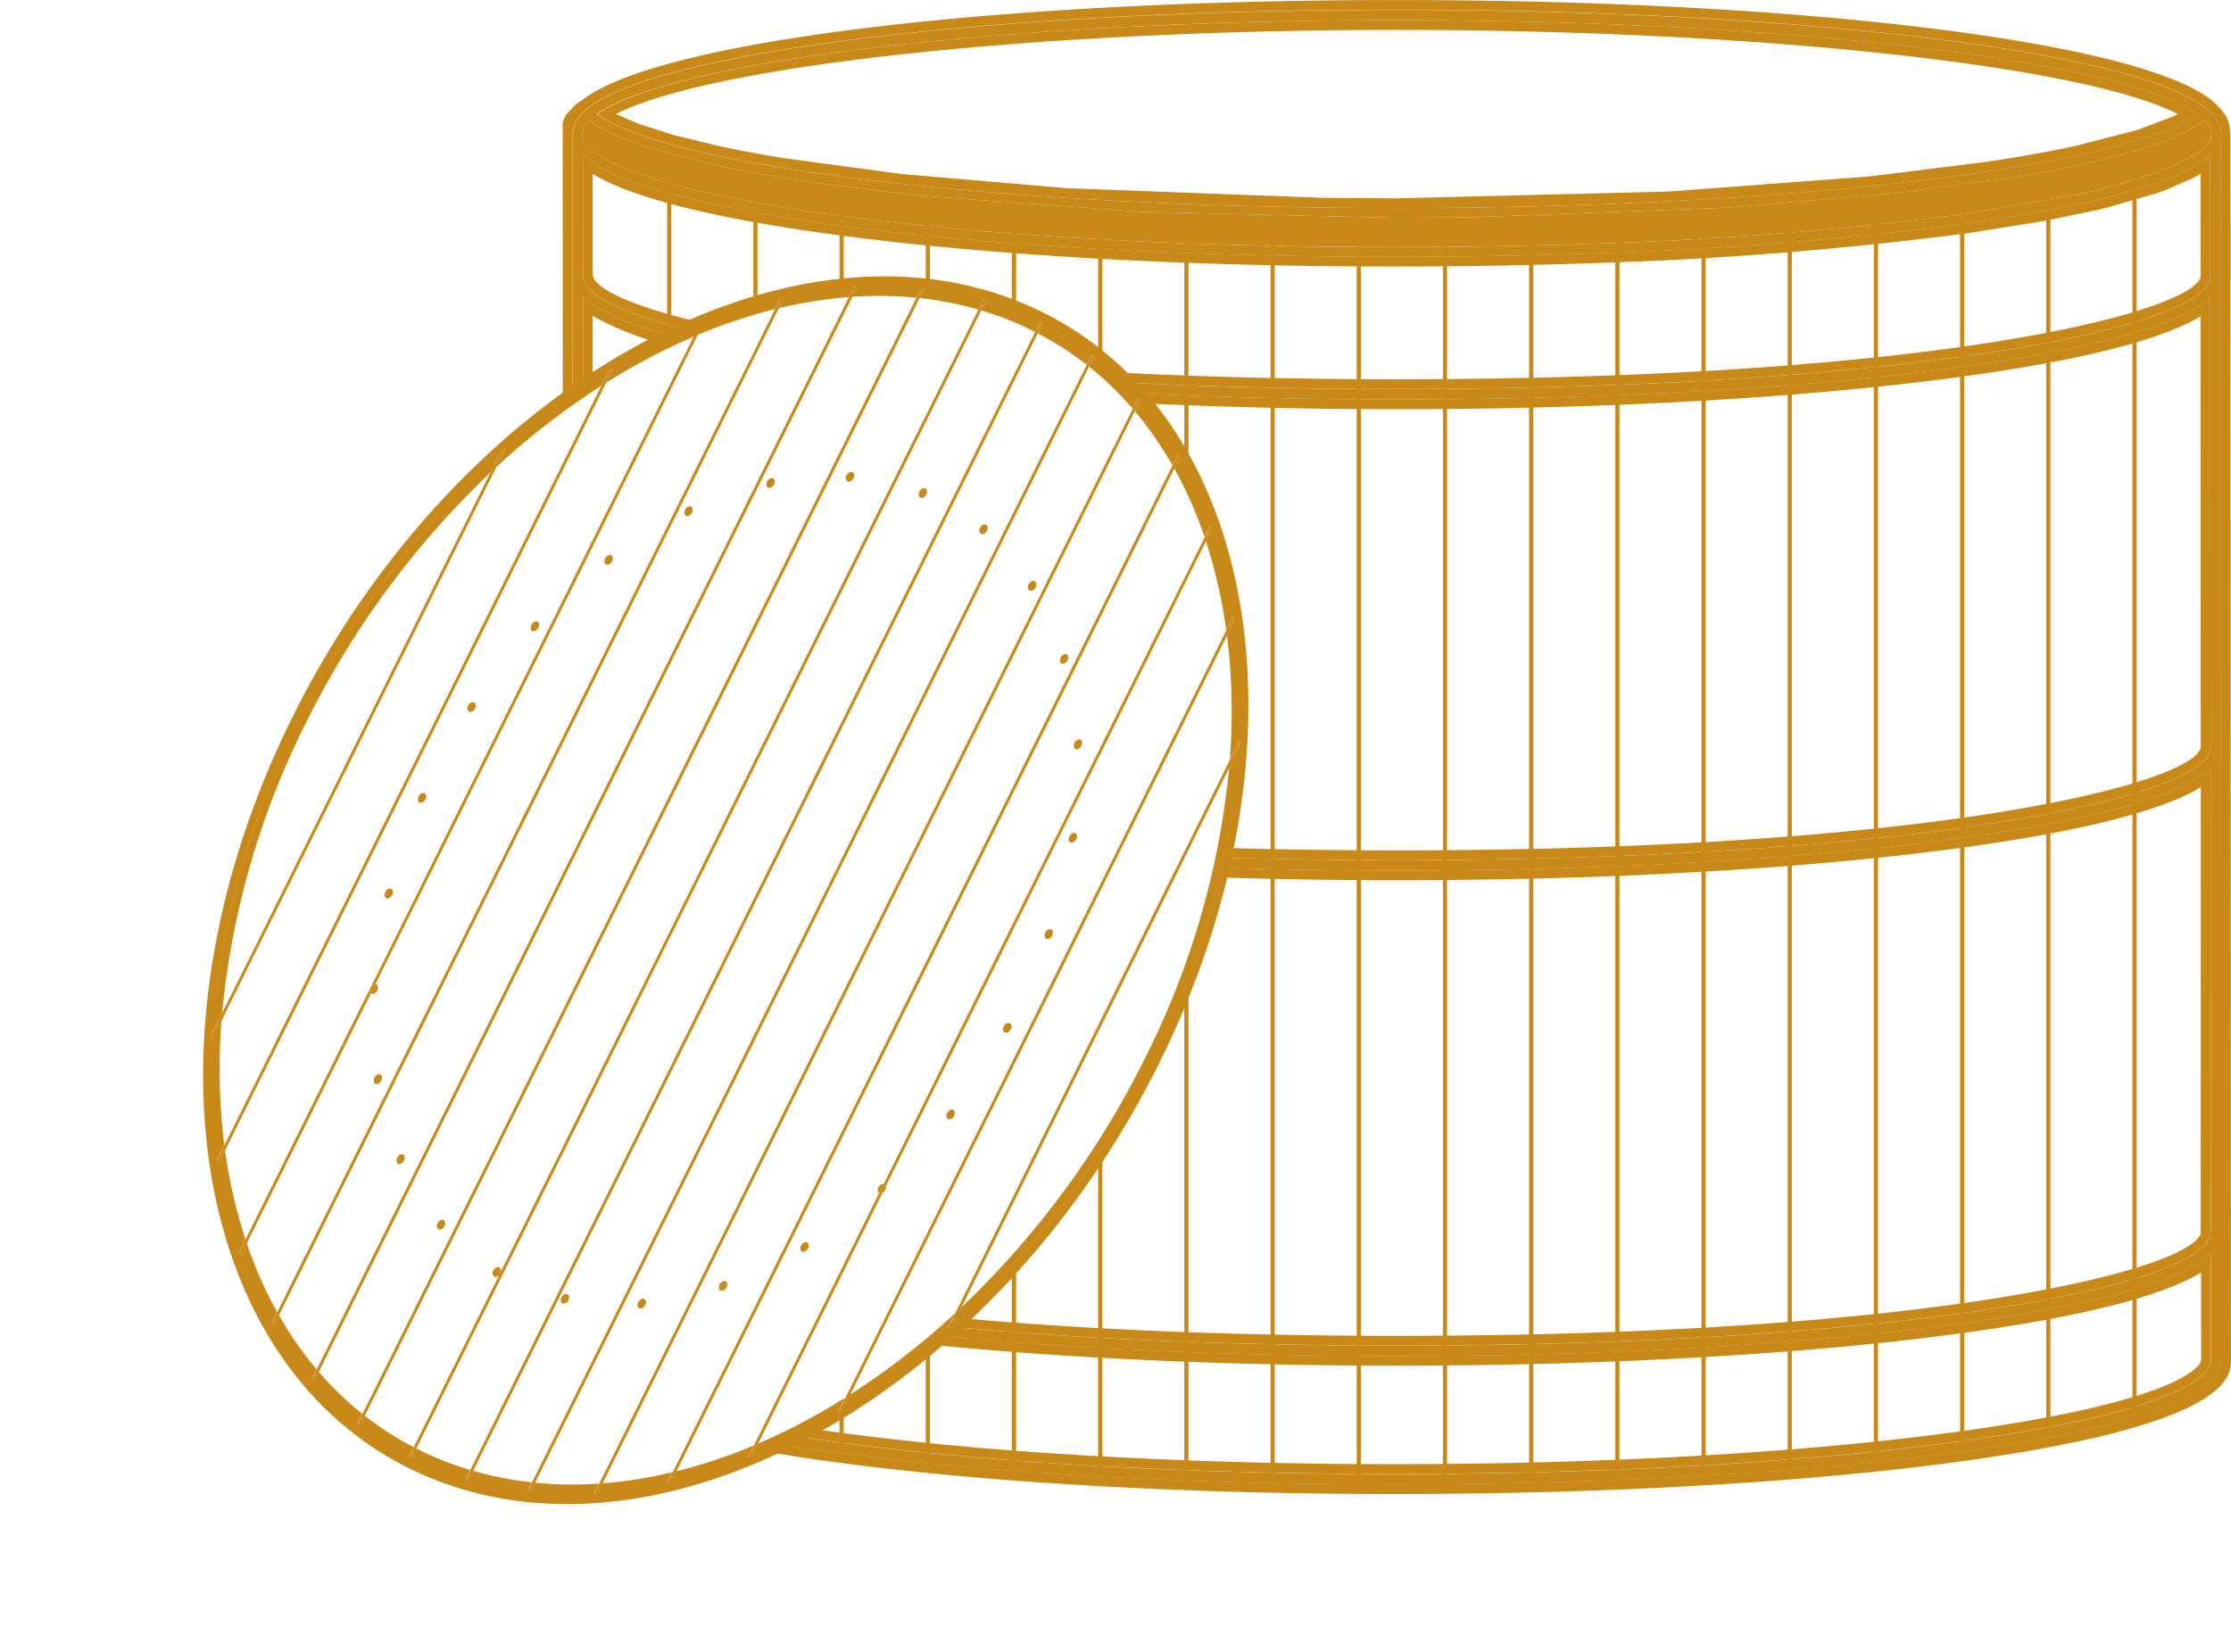 <svg xmlns="http://www.w3.org/2000/svg" xmlns:xlink="http://www.w3.org/1999/xlink" width="230.788" height="170.893" viewBox="0 0 230.788 170.893"><defs><clipPath id="a"><path d="M868.481,1248.466l60.477-121.833,89.672,35.763-60.477,121.833Z" fill="none"/></clipPath></defs><g transform="translate(-868.481 -1113.336)"><g style="isolation:isolate"><g clip-path="url(#a)"><path d="M911.412,1264.316l0,.005q1.158.567,2.372,1.054c-.777-.31-1.572-.665-2.369-1.059m4.864,1.939c-.86-.266-1.688-.558-2.467-.869.814.325,1.634.614,2.464.875l0-.006m-10.244-5.246v0a32.79,32.79,0,0,0,4.428,2.823v0a33.206,33.206,0,0,1-4.428-2.823m16.583,6.614a36.163,36.163,0,0,1-5.3-1.058l0,0a35.668,35.668,0,0,0,5.3,1.058v0m-21.4-11.05v0a34.115,34.115,0,0,0,3.958,3.768l0,0a34.332,34.332,0,0,1-3.959-3.768m28.3,11.286a40.328,40.328,0,0,1-5.771-.112v0a40.16,40.16,0,0,0,5.771.112v0m-32.488-16.988,0,0a37.364,37.364,0,0,0,3.432,4.83v0a37.843,37.843,0,0,1-3.431-4.83m40.019,15.961a46.989,46.989,0,0,1-6.3.949v0a46.454,46.454,0,0,0,6.3-.948v0m-43.456-23.176a43.554,43.554,0,0,0,2.793,6.111l0,0a43.836,43.836,0,0,1-2.795-6.108m51.737,20.633a55.328,55.328,0,0,1-6.935,2.228v0a55.443,55.443,0,0,0,6.936-2.231M891.17,1234.4l0,.006a52.265,52.265,0,0,0,1.93,7.848l0-.005a51.979,51.979,0,0,1-1.93-7.849m63.454,25.307a66.37,66.37,0,0,1-7.8,3.969l0,.006a66.5,66.5,0,0,0,7.8-3.969l0-.006m-63.963-29.095,0,.018,0-.018m-.266-8.791v0a65.012,65.012,0,0,0,.255,8.663,65.135,65.135,0,0,1-.254-8.666m75.171,29.98a78.5,78.5,0,0,1-9.233,6.864,78.293,78.293,0,0,0,9.232-6.862v0m21.962-28.467a93.215,93.215,0,0,1-19.819,26.551l0,.009a92.682,92.682,0,0,0,19.823-26.56m-88.247-35.2a84.979,84.979,0,0,0-8.737,30.983l0-.006a85.51,85.51,0,0,1,8.734-30.977m20.125-27.16a92.72,92.72,0,0,0-19.826,26.56,93.254,93.254,0,0,1,19.821-26.552l.005-.008m77.16,30.773,0,.009a85.486,85.486,0,0,1-8.735,30.972,84.937,84.937,0,0,0,8.739-30.981m-65.79-39.541a77.787,77.787,0,0,0-9.232,6.861,78.324,78.324,0,0,1,9.232-6.861m65.444,26.1a63.982,63.982,0,0,1,.5,10.741,63.617,63.617,0,0,0-.5-10.741m-55.935-31.117a66.2,66.2,0,0,0-7.795,3.966l0,.006a65.848,65.848,0,0,1,7.795-3.966l0-.006m53.726,21.427,0,.006a52.273,52.273,0,0,1,1.932,7.846l0-.006a52.145,52.145,0,0,0-1.932-7.846m-45.3-24.271a55.147,55.147,0,0,0-6.934,2.231,55.564,55.564,0,0,1,6.933-2.228v0m42.007,16.753v0a43.624,43.624,0,0,1,2.8,6.109,43.3,43.3,0,0,0-2.8-6.112m-34.359-18.016a46.823,46.823,0,0,0-6.3.946l0,.006a46.88,46.88,0,0,1,6.3-.949l0,0m30.288,12.08,0,0a37.735,37.735,0,0,1,3.432,4.829l0-.005a37.855,37.855,0,0,0-3.433-4.827m-23.286-12.046a40.319,40.319,0,0,0-5.772-.116l0,.005a40.647,40.647,0,0,1,5.773.113l0,0m18.57,7.406v0a34.382,34.382,0,0,1,3.957,3.767l0-.006a34.252,34.252,0,0,0-3.958-3.764m-12.137-6.227a36.068,36.068,0,0,0-5.3-1.056l0,0a36,36,0,0,1,5.3,1.059l0-.006m6.853,2.733,0,.006a33.071,33.071,0,0,1,4.425,2.821l0,0a33.012,33.012,0,0,0-4.425-2.824m-3.353-1.55q-1.218-.484-2.462-.874v0c.858.27,1.688.562,2.463.871m.038.016c.786.313,1.56.66,2.362,1.053l0,0c-.769-.379-1.555-.727-2.364-1.05" fill="#c98919"/><path d="M913.781,1265.375q-1.217-.484-2.372-1.054l0-.005c.8.394,1.592.749,2.369,1.059m.028.011c.779.311,1.607.6,2.467.869l0,.006c-.83-.261-1.65-.55-2.464-.875m-3.35-1.551a32.79,32.79,0,0,1-4.428-2.823v0a33.206,33.206,0,0,0,4.428,2.823v0m6.853,2.733,0,0a36.163,36.163,0,0,0,5.3,1.058v0a35.668,35.668,0,0,1-5.3-1.058m-12.139-6.224a34.115,34.115,0,0,1-3.958-3.768v0a34.332,34.332,0,0,0,3.959,3.768l0,0m18.571,7.406v0a40.328,40.328,0,0,0,5.771.112v0a40.16,40.16,0,0,1-5.771-.112M900.458,1255.7a37.364,37.364,0,0,1-3.432-4.83l0,0a37.843,37.843,0,0,0,3.431,4.83v0m30.288,12.079v0a46.989,46.989,0,0,0,6.3-.949v0a46.454,46.454,0,0,1-6.3.948m-34.362-18.016a43.554,43.554,0,0,1-2.793-6.111,43.836,43.836,0,0,0,2.795,6.108l0,0m42.008,16.753v0a55.328,55.328,0,0,0,6.935-2.228,55.443,55.443,0,0,1-6.936,2.231m-45.3-24.271a52.265,52.265,0,0,1-1.93-7.848l0-.006a51.979,51.979,0,0,0,1.93,7.849l0,.005m53.727,21.428,0-.006a66.37,66.37,0,0,0,7.8-3.969l0,.006a66.5,66.5,0,0,1-7.8,3.969m-56.161-33.052,0-.018,0,.018m-.014-.143a65.012,65.012,0,0,1-.255-8.663v0a65.135,65.135,0,0,0,.254,8.666m65.684,28.178a78.5,78.5,0,0,0,9.233-6.864v0a78.293,78.293,0,0,1-9.232,6.862m11.372-8.771,0-.009a93.215,93.215,0,0,0,19.819-26.551,92.682,92.682,0,0,1-19.823,26.56m-77.161-30.773a84.979,84.979,0,0,1,8.737-30.983,85.51,85.51,0,0,0-8.734,30.977l0,.006m8.857-31.225.012-.023-.012.023m88.248,35.2.012-.023-.012.023m-88.233-35.224.014-.029-.014.029m88.248,35.195.014-.029-.014.029m-88.234-35.224.013-.026-.013.026m88.248,35.195.013-.026-.013.026M899.446,1187.8l.013-.026-.013.026M987.694,1223l.013-.026-.013.026m-88.114-35.463a92.72,92.72,0,0,1,19.826-26.56l-.005.008a93.254,93.254,0,0,0-19.821,26.552m88.247,35.194a85.486,85.486,0,0,0,8.735-30.972l0-.009a84.937,84.937,0,0,1-8.739,30.981m-68.133-61.476.51-1.027c.2-.181.4-.36.6-.537l-.492.992c-.208.188-.414.38-.622.572m76.448,30.489c.02-.266.042-.532.058-.8l.493-.992c-.013.252-.025.508-.041.762l-.51,1.027m-74.6-32.674a77.787,77.787,0,0,1,9.232-6.861,78.324,78.324,0,0,0-9.232,6.861m75.171,29.98a63.982,63.982,0,0,0-.5-10.741,63.617,63.617,0,0,1,.5,10.741m-65.674-36.513.371-.749c.163-.1.326-.2.488-.3l-.373.751c-.162.1-.326.2-.486.3m64.73,25.816c-.025-.177-.051-.351-.077-.525l.373-.751c.026.174.051.351.076.527l-.372.749m-63.284-27.189,0-.006a66.2,66.2,0,0,1,7.795-3.966l0,.006a65.848,65.848,0,0,0-7.795,3.966m63.454,25.307a52.273,52.273,0,0,0-1.932-7.846l0-.006a52.145,52.145,0,0,1,1.932,7.846l0,.006m-55.42-28.893.318-.641.424-.175-.314.632-.428.184m53.013,21.143c-.045-.136-.09-.272-.137-.409l.314-.633c.048.134.1.268.141.4l-.318.641m-51.753-22.142a55.147,55.147,0,0,1,6.934-2.231v0a55.564,55.564,0,0,0-6.933,2.228m51.737,20.634a43.624,43.624,0,0,0-2.8-6.109v0a43.3,43.3,0,0,1,2.8,6.112m-44.59-22.433.282-.569c.127-.029.256-.061.385-.089l-.282.568c-.131.032-.258.061-.385.09m41.3,16.47c-.061-.1-.124-.209-.183-.316l.282-.569c.063.1.122.212.183.316l-.282.569m-40.163-17.213,0-.006a46.823,46.823,0,0,1,6.3-.946l0,0a46.88,46.88,0,0,0-6.3.949m40.02,15.96a37.735,37.735,0,0,0-3.432-4.829l0,0a37.855,37.855,0,0,1,3.433,4.827l0,.005m-33.534-16.428.261-.525c.117-.009.234-.018.352-.023l-.261.525c-.119.008-.235.014-.352.023m29.577,11.8c-.071-.084-.143-.165-.214-.249l.261-.525c.072.081.143.165.214.249l-.261.525M957.59,1143l0-.005a40.319,40.319,0,0,1,5.772.116l0,0a40.647,40.647,0,0,0-5.773-.113m28.3,11.287a34.382,34.382,0,0,0-3.957-3.767v0a34.252,34.252,0,0,1,3.958,3.764l0,.006m-22.368-10.641.249-.5c.107.011.215.026.32.04l-.246.5-.323-.035m17.86,7.123-.243-.19.246-.5c.083.06.165.121.246.184l-.249.5m-5.824-3.085.241-.486.269.138-.24.483a32.755,32.755,0,0,1,5.006,3.2l.061.048.244-.492.243.19-.245.494a33.937,33.937,0,0,1,4.429,4.254l.089.1.254-.513c.071.084.143.165.214.249l-.255.514a37,37,0,0,1,3.792,5.417l.108.185.272-.547c.059.107.122.212.183.316l-.273.55a43.087,43.087,0,0,1,3.039,6.815l.1.305.3-.608c.047.137.092.273.137.409l-.3.608a52.185,52.185,0,0,1,2.037,8.722l.07.491.355-.714c.026.174.052.348.077.525l-.359.724a63.7,63.7,0,0,1,.359,11.987l-.055.792-.006.078.49-.987c-.016.265-.038.531-.058.8l-.5,1a84.54,84.54,0,0,1-8.679,30,91.968,91.968,0,0,1-19.056,25.868l-.5,1-.509,1.026c-.2.181-.4.358-.605.538l.493-.992.49-.988-.062.057-.618.567a77.879,77.879,0,0,1-10.175,7.785l-.36.725-.371.748c-.163.1-.325.2-.486.3l.371-.749.355-.714-.453.279a65.791,65.791,0,0,1-8.592,4.484l-.3.611-.318.641-.426.174.315-.635.3-.608-.324.137a54.951,54.951,0,0,1-7.683,2.538l-.272.548-.283.571c-.127.029-.256.062-.385.09l.284-.571.27-.545-.225.052a46.451,46.451,0,0,1-7.029,1.1l-.255.513-.26.525-.35.024.261-.525.255-.514-.145.009a40.007,40.007,0,0,1-6.492-.1l-.245.493-.247.5c-.107-.011-.213-.025-.32-.037l.247-.5.245-.494-.08-.01a35.525,35.525,0,0,1-6.008-1.185l-.24.483-.24.485-.295-.087.241-.484.241-.486-.024-.008c-.989-.3-1.941-.624-2.827-.978s-1.8-.768-2.705-1.228l-.021-.01-.241.486-.241.484-.268-.138.24-.485.24-.483a32.576,32.576,0,0,1-5.005-3.207l-.061-.046-.245.494-.247.5c-.081-.063-.165-.125-.246-.189l.248-.5.245-.494a33.86,33.86,0,0,1-4.425-4.256l-.09-.1-.255.514-.261.525c-.073-.085-.145-.166-.216-.25l.26-.525.255-.513a37.38,37.38,0,0,1-3.792-5.419l-.106-.183-.27.544-.283.572c-.063-.1-.123-.212-.183-.317l.283-.571.272-.548a43.33,43.33,0,0,1-3.042-6.815l-.1-.309-.3.609-.315.636-.139-.4.318-.641.3-.611a51.921,51.921,0,0,1-2.038-8.724l-.072-.484-.353.711-.373.752c-.025-.177-.051-.351-.076-.528l.372-.748.358-.722a64,64,0,0,1-.36-11.991l.057-.79.006-.079-.49.988-.493.992c.014-.255.025-.508.041-.763l.51-1.026.5-1a84.553,84.553,0,0,1,8.678-30.008,91.935,91.935,0,0,1,19.057-25.864l.5-1c.208-.192.414-.384.622-.572l-.49.987.061-.056.617-.568a78.165,78.165,0,0,1,10.178-7.788l.359-.721c.16-.1.324-.2.486-.3l-.353.711.451-.279a66.32,66.32,0,0,1,8.593-4.483l.3-.608.428-.184-.3.611.324-.137a55.064,55.064,0,0,1,7.685-2.538l.273-.55c.127-.029.254-.058.385-.09l-.272.547.223-.052a46.167,46.167,0,0,1,7.028-1.1l.255-.515c.117-.009.233-.015.352-.023l-.254.512.145-.01a40.087,40.087,0,0,1,6.488.1l.245-.494.323.035-.244.493.08.008a35.929,35.929,0,0,1,6.007,1.188l.239-.483.3.087-.241.486.022.007c.994.3,1.945.626,2.829.978s1.78.759,2.7,1.228l.023.011m-11.068-4.447,0,0a36.068,36.068,0,0,1,5.3,1.056l0,.006a36,36,0,0,0-5.3-1.059m16.583,6.613a33.071,33.071,0,0,0-4.425-2.821l0-.006a33.012,33.012,0,0,1,4.425,2.824l0,0m-11.146-4.963.242-.487c.1.029.2.06.294.089l-.241.485-.3-.087m6.141,2.449-.269-.138.24-.485c.09.047.181.09.271.136l-.242.487m-5.234-2.734v0q1.246.389,2.462.874c-.775-.309-1.6-.6-2.463-.871m4.863,1.94c-.8-.393-1.576-.74-2.362-1.053.809.323,1.6.671,2.364,1.05l0,0m-1.9-2.031c-24.724-9.861-58.4,9.446-75.074,43.034s-10.126,68.938,14.6,78.8,58.4-9.444,75.074-43.034,10.124-68.939-14.6-78.8" fill="#c98919"/><path d="M996.2,1190.943l-.49.987L967.283,1249.2l-.49.988c.208-.188.414-.381.621-.572l.5-1,27.735-55.872.5-1c.02-.266.042-.532.058-.8" fill="#c98919"/><path d="M996.693,1189.951l-.493.992c-.016.265-.038.531-.058.8l.51-1.027c.016-.254.028-.51.041-.762" fill="#c98919"/><path d="M967.414,1249.614c-.207.191-.413.384-.621.572l-.493.992c.2-.18.405-.357.605-.538l.509-1.026" fill="#c98919"/><path d="M995.694,1177.824l-.355.714-39.4,79.379-.355.714c.163-.1.323-.2.486-.3l.36-.725,38.984-78.534.359-.724c-.025-.177-.051-.351-.077-.525" fill="#c98919"/><path d="M996.067,1177.073l-.373.751c.026.174.052.348.077.525l.372-.749c-.025-.176-.05-.353-.076-.527" fill="#c98919"/><path d="M956.068,1258.332c-.163.1-.323.2-.486.3l-.371.749c.161-.1.323-.2.486-.3l.371-.748" fill="#c98919"/><path d="M959.764,1236.749a.367.367,0,0,1-.307.034l-.038-.026-12.958,26.106-.3.608c.144-.058.286-.119.429-.18l.3-.611,12.872-25.931" fill="#c98919"/><path d="M993.4,1168.308l-.3.608-33.2,66.875.053.011a.281.281,0,0,1,.146.135l.03.078,33.1-66.69.3-.608c-.045-.136-.09-.272-.137-.409" fill="#c98919"/><path d="M946.588,1263.291c-.143.061-.285.122-.429.18l-.315.635.426-.174.318-.641" fill="#c98919"/><path d="M993.711,1167.675l-.314.633c.047.137.092.273.137.409l.318-.641c-.046-.133-.093-.267-.141-.4" fill="#c98919"/><path d="M990.041,1160.93l-.272.547-51.7,104.154-.27.545c.127-.03.256-.058.384-.09l.272-.548,51.5-103.742.273-.55c-.061-.1-.124-.209-.183-.316" fill="#c98919"/><path d="M938.182,1266.086c-.128.032-.257.06-.384.09l-.284.571c.129-.028.258-.061.385-.09l.283-.571" fill="#c98919"/><path d="M990.323,1160.361l-.282.569c.059.107.122.212.183.316l.282-.569c-.061-.1-.12-.211-.183-.316" fill="#c98919"/><path d="M985.91,1155.112l-.254.513-55.191,111.184-.255.514.349-.024.255-.513,55.055-110.911.255-.514c-.071-.084-.143-.165-.214-.249" fill="#c98919"/><path d="M930.559,1267.3l-.349.024-.261.525.35-.024.26-.525" fill="#c98919"/><path d="M986.171,1154.587l-.261.525c.071.084.143.165.214.249l.261-.525c-.071-.084-.142-.168-.214-.249" fill="#c98919"/><path d="M981.14,1150.583l-.244.492-57.388,115.61-.245.494.32.034.245-.493,57.31-115.453.245-.494-.243-.19" fill="#c98919"/><path d="M923.583,1267.213l-.32-.034-.247.5c.107.012.213.026.32.037l.247-.5" fill="#c98919"/><path d="M981.386,1150.087l-.246.5.243.19.249-.5c-.081-.063-.163-.124-.246-.184" fill="#c98919"/><path d="M975.8,1147.2l-.241.486L917.127,1265.4l-.241.486.294.086.24-.483,58.409-117.667.24-.483-.269-.138" fill="#c98919"/><path d="M976.04,1146.717l-.24.485.269.138.242-.487c-.09-.046-.181-.089-.271-.136" fill="#c98919"/><path d="M917.18,1265.973l-.294-.086-.241.484.295.087.24-.485" fill="#c98919"/><path d="M970.223,1144.978l-.3-.087-.239.483-49.393,99.5a.742.742,0,0,1-.06.171q-.014.029-.03.057a.859.859,0,0,1-.066.086l-8.86,17.849-.24.483.269.139.241-.486,58.432-117.713.241-.486" fill="#c98919"/><path d="M970.464,1144.493c-.1-.029-.2-.06-.294-.089l-.242.487.3.087.241-.485" fill="#c98919"/><path d="M911.04,1263.524l-.24.485.268.138.241-.484-.269-.139" fill="#c98919"/><path d="M963.846,1143.685l-.323-.035-.245.494L905.969,1259.6l-.245.494.245.191.245-.494,57.388-115.61.244-.493" fill="#c98919"/><path d="M964.092,1143.189c-.1-.014-.213-.029-.32-.04l-.249.5.323.035.246-.5" fill="#c98919"/><path d="M905.724,1260.091l-.248.5c.081.064.165.126.246.189l.247-.5-.245-.191" fill="#c98919"/><path d="M956.9,1143.542c-.119.008-.235.014-.352.023l-.255.515-55.055,110.91-.255.513c.071.084.144.165.217.25l.255-.514,55.191-111.185.254-.512" fill="#c98919"/><path d="M900.982,1255.5l-.26.525c.071.084.143.165.216.25l.261-.525c-.073-.085-.146-.166-.217-.25" fill="#c98919"/><path d="M957.16,1143.017c-.118.005-.235.014-.352.023l-.261.525c.117-.009.233-.015.352-.023l.261-.525" fill="#c98919"/><path d="M949.313,1144.686c-.131.032-.258.061-.385.09l-.273.55-51.5,103.742-.272.548c.06.107.12.211.183.316l.27-.544,51.7-104.155.272-.547" fill="#c98919"/><path d="M896.886,1249.616l-.283.571c.06.1.12.212.183.317l.283-.572c-.063-.1-.123-.209-.183-.316" fill="#c98919"/><path d="M949.595,1144.118c-.129.028-.258.06-.385.089l-.282.569c.127-.029.254-.058.385-.09l.282-.568" fill="#c98919"/><path d="M940.949,1147.39l-.428.184-.3.608-33.344,67.174a.587.587,0,0,1,.3-.219.311.311,0,0,1,.147-.008L940.646,1148l.3-.611" fill="#c98919"/><path d="M906.743,1215.62l-12.865,25.917-.3.611c.045.136.09.272.136.405l.3-.609,12.834-25.855a.365.365,0,0,1-.129-.322l0-.01v-.01a.662.662,0,0,1,.022-.127" fill="#c98919"/><path d="M941.263,1146.758l-.424.175-.318.641.428-.184.314-.632" fill="#c98919"/><path d="M893.575,1242.148l-.318.641.139.4.315-.636c-.046-.133-.091-.269-.136-.405" fill="#c98919"/><path d="M931.527,1152.233c-.162.1-.326.2-.486.3l-.359.721-38.986,78.54-.358.722c.022.176.052.348.077.524l.353-.711,39.406-79.385.353-.711" fill="#c98919"/><path d="M891.338,1232.516l-.372.748c.025.177.051.351.076.528l.373-.752c-.025-.176-.055-.348-.077-.524" fill="#c98919"/><path d="M931.9,1151.482c-.162.1-.325.2-.488.3l-.371.749c.16-.1.324-.2.486-.3l.373-.751" fill="#c98919"/><path d="M920.316,1160.679c-.208.188-.414.38-.622.572l-.5,1-27.735,55.872-.5,1c-.02.266-.042.532-.058.8l.49-.988,28.427-57.268.49-.987" fill="#c98919"/><path d="M920.808,1159.687c-.2.177-.4.356-.6.537l-.51,1.027c.208-.192.414-.384.622-.572l.492-.992" fill="#c98919"/><path d="M890.967,1219.125l-.51,1.026c-.016.255-.027.508-.041.763l.493-.992c.016-.265.038-.531.058-.8" fill="#c98919"/><path d="M906.874,1215.356a.717.717,0,0,0-.079.125.671.671,0,0,0-.052.139l.131-.264" fill="#c98919"/><path d="M907.39,1215.142l-.066-.013-.476.96a.216.216,0,0,0,.06.038.337.337,0,0,0,.212.005.653.653,0,0,0,.379-.338.7.7,0,0,0,.078-.272v-.017a.345.345,0,0,0-.188-.363" fill="#c98919"/><path d="M935.113,1247.691a.3.3,0,0,0-.136-.019h-.016a.626.626,0,0,0-.458.363.677.677,0,0,0-.061.174.375.375,0,0,0,.178.45.3.3,0,0,0,.136.019h.016a.629.629,0,0,0,.459-.362.713.713,0,0,0,.06-.175.372.372,0,0,0-.178-.45" fill="#c98919"/><path d="M978.8,1180.994a.388.388,0,0,0-.361.068.714.714,0,0,0-.235.273.6.6,0,0,0-.055.424l0,.015a.3.3,0,0,0,.17.2.393.393,0,0,0,.364-.067.709.709,0,0,0,.233-.273.607.607,0,0,0,.057-.425v0l0-.015a.3.3,0,0,0-.171-.2" fill="#c98919"/><path d="M959.9,1235.791a.45.45,0,0,0-.375.132l-.014.012a.769.769,0,0,0-.173.234.553.553,0,0,0-.025.48.277.277,0,0,0,.107.108l.48-.966" fill="#c98919"/><path d="M960.128,1236.015l-.364.734a.66.66,0,0,0,.124-.086l.009-.007.006-.008a.734.734,0,0,0,.166-.223.618.618,0,0,0,.059-.41" fill="#c98919"/><path d="M943.531,1245.86a.339.339,0,0,0-.239,0l-.012.005a.67.67,0,0,0-.359.336.66.66,0,0,0-.074.294.305.305,0,0,0,.423.332l.021-.006a.669.669,0,0,0,.354-.336.678.678,0,0,0,.076-.3.334.334,0,0,0-.19-.333" fill="#c98919"/><path d="M927.171,1247.2l-.045-.011-.013-.005a.565.565,0,0,0-.557.365c-.008.016-.016.033-.023.05-.1.252-.036.5.143.568l.044.01.008,0,.007,0a.563.563,0,0,0,.555-.365c.008-.017.015-.033.022-.051.1-.252.037-.5-.141-.567" fill="#c98919"/><path d="M975.486,1173.438a.438.438,0,0,0-.452.143.751.751,0,0,0-.141.193.55.55,0,0,0-.02.518l.008.014a.269.269,0,0,0,.134.112.437.437,0,0,0,.45-.14.762.762,0,0,0,.142-.195.552.552,0,0,0,.021-.519l-.009-.013a.289.289,0,0,0-.133-.113" fill="#c98919"/><path d="M970.454,1167.591a.488.488,0,0,0-.532.237.915.915,0,0,0-.057.094.5.5,0,0,0,.036.592l.012.008a.25.25,0,0,0,.074.047.489.489,0,0,0,.533-.239.761.761,0,0,0,.057-.094.494.494,0,0,0-.036-.593h-.005l-.007-.007a.3.3,0,0,0-.075-.044" fill="#c98919"/><path d="M951.96,1241.824a.38.38,0,0,0-.337.05l-.014.008a.726.726,0,0,0-.255.285.608.608,0,0,0-.066.4.294.294,0,0,0,.178.228.378.378,0,0,0,.334-.048l.012-.005.005-.005a.7.7,0,0,0,.256-.284.625.625,0,0,0,.066-.405.3.3,0,0,0-.179-.227" fill="#c98919"/><path d="M977.214,1209.451l-.068-.016a.57.57,0,0,0-.523.348.807.807,0,0,0-.043.1l-.006.018c-.085.244-.018.469.153.537l.066.016a.575.575,0,0,0,.535-.369.781.781,0,0,0,.031-.075l0-.01,0-.012c.085-.244.018-.469-.151-.537" fill="#c98919"/><path d="M967.068,1228.114a.471.471,0,0,0-.511.21l-.013.016a.743.743,0,0,0-.086.138.5.5,0,0,0,.029.558.253.253,0,0,0,.091.061.475.475,0,0,0,.512-.209l0-.006.01-.014a.743.743,0,0,0,.086-.138.5.5,0,0,0-.03-.558.289.289,0,0,0-.091-.058" fill="#c98919"/><path d="M972.941,1219.173l-.019-.008a.519.519,0,0,0-.582.317l-.011.017-.013.025c-.125.256-.085.527.1.617l.02.008a.52.52,0,0,0,.582-.317v-.006l.008-.011.013-.025c.126-.256.083-.528-.1-.617" fill="#c98919"/><path d="M964.193,1163.854l-.014-.006c-.2-.078-.463.076-.6.343s-.079.546.117.624l.013.005a.527.527,0,0,0,.593-.34c.133-.267.083-.548-.114-.626" fill="#c98919"/><path d="M979.7,1199.5a.337.337,0,0,0-.164-.017.64.64,0,0,0-.435.367.7.7,0,0,0-.063.2l0,.016a.362.362,0,0,0,.183.421.311.311,0,0,0,.163.016.636.636,0,0,0,.435-.364.685.685,0,0,0,.064-.2v-.017l0-.006a.364.364,0,0,0-.184-.417" fill="#c98919"/><path d="M980.227,1189.841a.35.35,0,0,0-.261.01.687.687,0,0,0-.335.333.658.658,0,0,0-.072.318v.018a.327.327,0,0,0,.189.3.34.34,0,0,0,.262-.014.674.674,0,0,0,.334-.33.652.652,0,0,0,.072-.318v-.017a.319.319,0,0,0-.189-.305" fill="#c98919"/><path d="M948.432,1162.805a.323.323,0,0,0-.184-.011h-.008l0,0h0l0,0a.643.643,0,0,0-.414.361.719.719,0,0,0-.067.225.354.354,0,0,0,.187.391.321.321,0,0,0,.186.012l.014,0a.645.645,0,0,0,.416-.363.671.671,0,0,0,.064-.223.354.354,0,0,0-.185-.394" fill="#c98919"/><path d="M931.678,1170.757a.4.4,0,0,0-.383.08l-.017.014a.726.726,0,0,0-.212.261.584.584,0,0,0-.047.442.292.292,0,0,0,.164.18.4.4,0,0,0,.382-.081l.016-.011a.74.74,0,0,0,.214-.261.6.6,0,0,0,.049-.444.29.29,0,0,0-.166-.18" fill="#c98919"/><path d="M907.809,1224.469a.362.362,0,0,0-.31.036.709.709,0,0,0-.29.315.629.629,0,0,0-.063.361v.008l0,.011a.31.31,0,0,0,.182.253.367.367,0,0,0,.311-.036.715.715,0,0,0,.292-.318.626.626,0,0,0,.061-.361l0-.015a.306.306,0,0,0-.183-.254" fill="#c98919"/><path d="M924.057,1177.628a.451.451,0,0,0-.472.163l-.008.01-.005.005a.763.763,0,0,0-.121.176.54.54,0,0,0-.009.534.285.285,0,0,0,.123.094.444.444,0,0,0,.472-.163l.011-.013a.753.753,0,0,0,.124-.177.526.526,0,0,0,.006-.532.278.278,0,0,0-.121-.1" fill="#c98919"/><path d="M908.937,1205.264a.289.289,0,0,0-.112-.021.6.6,0,0,0-.481.356.777.777,0,0,0-.057.15v.006l-.005.009v.007a.382.382,0,0,0,.169.477.286.286,0,0,0,.115.022.61.61,0,0,0,.481-.359.791.791,0,0,0,.055-.15l.005-.019a.381.381,0,0,0-.17-.478" fill="#c98919"/><path d="M917.506,1185.986a.5.5,0,0,0-.548.261l0,0-.008.01v0c-.016.024-.029.047-.042.071a.474.474,0,0,0,.056.6l.057.034a.5.5,0,0,0,.549-.261l.011-.017a.729.729,0,0,0,.041-.071.478.478,0,0,0-.054-.6l-.059-.031" fill="#c98919"/><path d="M956.66,1162.17a.306.306,0,0,0-.086-.021h-.018a.587.587,0,0,0-.5.351.8.8,0,0,0-.05.125.394.394,0,0,0,.162.509.316.316,0,0,0,.089.022l.014,0a.588.588,0,0,0,.5-.353.767.767,0,0,0,.05-.126.391.391,0,0,0-.162-.509" fill="#c98919"/><path d="M939.953,1165.727a.365.365,0,0,0-.287.021l-.011.006,0,0a.7.7,0,0,0-.314.324.643.643,0,0,0-.068.341.315.315,0,0,0,.187.279.351.351,0,0,0,.284-.022l.017-.007a.694.694,0,0,0,.311-.324.659.659,0,0,0,.07-.341.316.316,0,0,0-.186-.279" fill="#c98919"/><path d="M912.379,1195.367l-.023,0a.54.54,0,0,0-.574.352l-.012.025-.006.012,0,.009c-.114.26-.056.519.13.594l.022.005a.544.544,0,0,0,.577-.352l.012-.025.009-.017c.114-.261.057-.523-.131-.6" fill="#c98919"/><path d="M920.106,1244.42a.512.512,0,0,0-.565.289c-.01.016-.019.033-.027.049a.46.46,0,0,0,.076.61h0l.011.008.037.018a.469.469,0,0,0,.5-.2l.156-.314a.4.4,0,0,0-.139-.431l-.012-.008-.039-.019" fill="#c98919"/><path d="M914.337,1239.524a.457.457,0,0,0-.494.185.791.791,0,0,0-.1.157.514.514,0,0,0,.008.545l.011.015a.314.314,0,0,0,.106.074.46.46,0,0,0,.494-.186.782.782,0,0,0,.1-.157.515.515,0,0,0-.01-.546l-.01-.011a.256.256,0,0,0-.105-.076" fill="#c98919"/><path d="M910.167,1232.745a.417.417,0,0,0-.409.1.765.765,0,0,0-.192.247.576.576,0,0,0-.037.461l0,.009,0,.008a.283.283,0,0,0,.155.156.409.409,0,0,0,.4-.1.74.74,0,0,0,.193-.249.567.567,0,0,0,.037-.462l-.006-.013a.28.28,0,0,0-.154-.159" fill="#c98919"/><path d="M959.952,1235.8l-.053-.011-.48.966.038.026a.367.367,0,0,0,.307-.034l.364-.734-.03-.078a.281.281,0,0,0-.146-.135" fill="#c98919"/><path d="M920.3,1244.878l-.156.314a.859.859,0,0,0,.066-.086q.016-.028.03-.057a.742.742,0,0,0,.06-.171" fill="#c98919"/><path d="M907.324,1215.129a.311.311,0,0,0-.147.008.587.587,0,0,0-.3.219l-.131.264a.662.662,0,0,0-.022.127v.01l0,.01a.365.365,0,0,0,.129.322l.476-.96" fill="#c98919"/></g></g><path d="M1089.073,1131.863v127.425l.431-.123V1131.74Z" fill="#c98919"/><path d="M1080.157,1261.283l.431-.079V1133.786l-.431.079Z" fill="#c98919"/><path d="M1071.241,1262.677l.43-.058V1135.2l-.43.059Z" fill="#c98919"/><path d="M1062.325,1263.722l.43-.044V1136.265l-.43.044Z" fill="#c98919"/><path d="M1053.408,1264.517l.431-.033V1137.073l-.431.034Z" fill="#c98919"/><path d="M1044.492,1265.114l.431-.025v-127.41l-.431.025Z" fill="#c98919"/><path d="M1035.576,1265.541l.43-.017V1138.116l-.43.017Z" fill="#c98919"/><path d="M1026.66,1265.817l.43-.01V1138.4l-.43.01Z" fill="#c98919"/><path d="M1017.743,1265.952l.431,0V1138.542l-.431,0Z" fill="#c98919"/><path d="M1008.827,1265.953l.43,0V1138.55l-.43,0Z" fill="#c98919"/><path d="M999.911,1265.818l.43.01V1138.423l-.43-.01Z" fill="#c98919"/><path d="M991.139,1162.659c.1.175.189.358.286.535v-25.038l-.431-.016v24.618c.017.03.033.061.049.091Z" fill="#c98919"/><path d="M990.994,1265.543l.431.016v-49.288c-.139.352-.286.7-.431,1.053Z" fill="#c98919"/><path d="M982.509,1137.737l-.431-.024v14.046c.145.121.288.242.431.365Z" fill="#c98919"/><path d="M982.078,1265.116l.431.024v-31.87c-.145.217-.285.437-.431.652Z" fill="#c98919"/><path d="M973.162,1264.518l.43.032v-19.873c-.142.155-.287.305-.43.459Z" fill="#c98919"/><path d="M973.592,1137.15l-.43-.034v9.267c.144.06.287.127.43.189Z" fill="#c98919"/><path d="M964.246,1253.449v10.27l.43.043V1253.1l-.138.114C964.441,1253.3,964.343,1253.372,964.246,1253.449Z" fill="#c98919"/><path d="M964.676,1136.362l-.43-.044v7.665c.143.02.287.04.43.062Z" fill="#c98919"/><path d="M955.329,1262.666l.431.057v-3.345c-.143.086-.287.168-.431.252Z" fill="#c98919"/><path d="M955.76,1135.326l-.431-.058v8.475c.144-.012.288-.032.431-.042Z" fill="#c98919"/><path d="M946.843,1133.939c-.143-.026-.288-.051-.43-.078v11.467c.144-.039.287-.075.43-.113Z" fill="#c98919"/><path d="M937.927,1131.952l-.43-.121v16.75c.144-.066.286-.14.43-.2Z" fill="#c98919"/><path d="M953.334,1261.247c15.856,2.282,36.949,3.539,59.393,3.539h.289c22.558-.011,43.753-1.288,59.678-3.6,23.185-3.361,23.483-7.1,23.484-7.135l-.005-9.087c-3.984,2.415-12.018,4.482-23.953,6.158-15.961,2.24-37,3.474-59.237,3.474-17.542,0-34.324-.77-48.468-2.194a75.5,75.5,0,0,1-12.787,8.6C952.255,1261.087,952.782,1261.167,953.334,1261.247Z" fill="none"/><path d="M938.283,1127.337l4.583,1.109.942.2c1.8.369,3.68.713,5.669,1.039l12.288,1.654,17.121,1.467,26.584,1,7.513.049,28.069-.7,20.794-1.565,12.216-1.523,2.355-.37c2.061-.338,3.945-.682,5.671-1.036.385-.079.7-.146,1.015-.213l6.461-1.66,3.79-1.44.422-.208c-9.734-5.019-43.45-8.709-80.793-8.709s-71.058,3.69-80.793,8.709l2.4,1.032Z" fill="none"/><path d="M967.663,1249.655c12.048,1.115,27.081,1.852,45.32,1.852,56.467,0,82.392-7.04,83.156-10.631l.01-46.112c-3.992,2.41-12.018,4.472-23.929,6.143-15.962,2.241-37,3.476-59.237,3.476-6.153,0-12.207-.1-18.094-.282a91.457,91.457,0,0,1-11.346,26.411A92.548,92.548,0,0,1,967.663,1249.655Z" fill="none"/><path d="M995.586,1201.047c5.447.155,11.229.243,17.4.243,56.467,0,82.392-7.04,83.156-10.631l-.014-44.607c-4,2.4-12.016,4.461-23.905,6.129-15.962,2.241-37,3.476-59.237,3.476-9.007,0-17.809-.206-26.164-.6C996.343,1165.912,999.348,1182.939,995.586,1201.047Z" fill="none"/><path d="M929.791,1146.023l0,7.662a70.111,70.111,0,0,1,7.993-4.573A32.5,32.5,0,0,1,929.791,1146.023Z" fill="none"/><path d="M1096.124,1141.995l-.006-10.686-.23.138c-.112.064-.226.126-.34.187-.088.048-.182.1-.28.15l-2.836,1.234c-.254.1-.513.187-.775.279l-5.337,1.544c-.3.075-.617.149-.93.223l-5.516,1.138-7.654,1.228a387.878,387.878,0,0,1-38.868,3.121c-6.8.24-13.8.351-20.891.354-22.009,0-42.846-1.222-58.743-3.446-11.912-1.666-19.939-3.724-23.933-6.129l0,9.536.027,1.006c.3,1.422,4.434,3.356,12.675,5.19,13.108-5.092,26.358-4.953,36.9,1.653a33.362,33.362,0,0,1,4.2,3.131c8.683.452,18.46.719,29.4.719C1069.13,1152.565,1095.08,1145.6,1096.124,1141.995Z" fill="none"/><path d="M954,1135.466c15.808,2.211,36.548,3.427,58.447,3.427,7.069,0,14.065-.113,20.838-.353a386.053,386.053,0,0,0,38.658-3.1l12.02-2.112.973-.222c.305-.071.61-.143.911-.217L1091,1131.4c.247-.086.492-.173.732-.262l2.857-1.267c.1-.056.2-.109.3-.163l.224-.135q.217-.132.419-.268l.441-.318.421-.355.808-.768.026-.85a2.081,2.081,0,0,0-.6-1.171l-.062-.068-1.511.969-2.312,1.063-3.681,1.238-4.526,1.152-1.008.221c-.317.068-.641.136-.969.2q-2.724.558-5.74,1.053l-12.4,1.667-17.213,1.476-26.689,1.006-7.536.05-26.446-.621-22.62-1.658-11.043-1.347-3.649-.561c-2.089-.343-4-.693-5.751-1.051l-8.44-2.173-3.292-1.3-2.057-1.185-.284-.207-.06.071a2.023,2.023,0,0,0-.6,1.217l-.04.8.776.755C932.132,1131.19,940.839,1133.625,954,1135.466Z" fill="#c98919"/><path d="M1096.478,1123.139c-9.07-5.8-42.935-9.8-83.5-9.8-40.59,0-74.476,4.012-83.517,9.817h0l-1.41.967-.981,1.048a1.839,1.839,0,0,0-.237.453l-.148.377.014,29.839c.335-.245.67-.492,1.006-.73l0-8.574L927.7,1127h.041a2.984,2.984,0,0,1,.856-1.84l-.026-.024.454-.4,0,0,.357-.316.014.012c7.616-5.865,42.434-10.089,83.588-10.089s75.972,4.224,83.589,10.089l.014-.012.356.316,0,0,.453.4-.026.024a3.032,3.032,0,0,1,.852,1.758h.095l-.117.579.007,14.371h.026a2.329,2.329,0,0,1-.026.313l0,4.348.021,44.065h0c0,.017,0,.035,0,.051l.031,63.4c0,4.577-13.741,7.529-25.27,9.2-16.023,2.323-37.323,3.608-59.976,3.619h-.29c-22.546,0-43.732-1.263-59.69-3.561-1.494-.215-3.025-.452-4.559-.711-.545.251-1.09.5-1.636.735,1.847.33,3.849.655,6.051.972,16,2.3,37.247,3.572,59.834,3.572h.291c22.7-.011,44.048-1.3,60.12-3.63,26.134-3.789,26.132-8.612,26.131-10.2l-.031-63.357,0-.061-.026-48.382a2.943,2.943,0,0,0,.026-.38l-.033-14.27-.053-1.065-.139-.621a3.9,3.9,0,0,0-.292-.61A7.514,7.514,0,0,0,1096.478,1123.139Z" fill="#c98919"/><path d="M1097.123,1241.085a1.333,1.333,0,0,0,.033-.27h.021l-.023-48.053c-3.538,3.452-15.2,5.763-25.074,7.149-15.919,2.235-36.907,3.465-59.1,3.465-6.067,0-12.038-.095-17.847-.275-.078.333-.164.666-.247,1,5.887.184,11.941.282,18.094.282,22.238,0,43.275-1.235,59.237-3.476,11.911-1.671,19.937-3.733,23.929-6.143l-.01,46.112c-.764,3.591-26.689,10.631-83.156,10.631-18.239,0-33.272-.737-45.32-1.852-.328.3-.654.608-.985.9,12.783,1.208,28.406,1.957,46.3,1.957C1063.454,1252.514,1095.954,1246.581,1097.123,1241.085Z" fill="#c98919"/><path d="M1097.123,1190.868a1.4,1.4,0,0,0,.03-.225l-.022-44.11v-2.474c-3.565,3.439-15.2,5.743-25.051,7.126-15.919,2.235-36.907,3.465-59.1,3.465-9.362,0-18.5-.221-27.147-.642.332.347.666.692.983,1.053,8.355.39,17.157.6,26.164.6,22.238,0,43.275-1.235,59.237-3.476,11.889-1.668,19.906-3.726,23.905-6.129l.014,44.607c-.764,3.591-26.689,10.631-83.156,10.631-6.168,0-11.95-.088-17.4-.243-.069.332-.145.664-.218,1q8.387.246,17.615.254C1063.454,1202.3,1095.954,1196.364,1097.123,1190.868Z" fill="#c98919"/><path d="M929.791,1146.023a32.5,32.5,0,0,0,8,3.089c.475-.231.951-.45,1.427-.667-4.722-1.2-8.644-2.667-10.431-4.435v2.523l0,7.824c.334-.228.67-.45,1.006-.672Z" fill="#c98919"/><path d="M930.525,1125.334c.07.047.143.094.218.14s.128.081.2.121l.242.141c.069.039.139.079.211.118q.131.07.267.141c.074.039.149.077.226.115.1.048.193.095.293.142l.239.113c.1.047.21.095.318.142l.252.11c.113.047.228.1.345.142.087.036.174.072.264.107.121.048.245.1.37.143.092.035.183.07.277.1.129.048.263.1.4.143l.287.1.427.144.291.1c.15.049.3.1.458.146l.3.093c.16.05.324.1.488.147.1.03.2.06.3.089l.526.15.3.084.564.151.3.079c.2.052.4.1.609.156l.284.071.666.162.261.063.742.171.217.05.821.18.175.038q.47.1.953.2l.071.015c1.75.358,3.633.7,5.637,1.031l.074.012q.559.092,1.131.182l.2.031c.342.054.685.107,1.033.159l.271.04c.329.049.658.1.993.146.1.016.211.03.316.045l.968.137.382.052.933.127.415.054.925.12.453.057.91.113.484.058.906.108.509.058.906.1.531.058.9.1.563.059.9.094.577.058.909.091.59.057q.456.045.915.087l.61.057.912.083.632.056.923.08.63.053.937.077.652.053.931.073.673.051.938.07.683.05.934.066.708.049.943.063.707.046.955.06.725.045.947.056.741.043.962.054.746.04c.32.018.641.034.962.051l.759.038c.321.017.644.032.966.048l.777.036.958.044.8.035.958.04.808.033.974.037.8.03,1,.035.8.027.989.031.82.026.99.028.827.022,1,.025.828.02,1.009.022.83.017,1.032.019.818.015,1.027.015.837.012,1.071.013.793.009,1.174.009.7.006,1.321.007.565,0q.946,0,1.9,0t1.9,0l.566,0,1.321-.007.7-.006,1.174-.009.793-.009,1.071-.013.837-.012,1.027-.015.818-.015,1.032-.019.83-.017,1.009-.022.829-.02,1-.025.827-.022.99-.028.82-.026.989-.031.8-.027,1-.035.8-.03.974-.037.808-.033.958-.04.8-.035.958-.044.776-.036c.323-.016.646-.031.967-.048l.759-.038c.321-.017.642-.033.962-.051l.747-.04.961-.054.741-.043.947-.056.724-.045.957-.06.706-.046.944-.063.706-.049.935-.066.683-.05.938-.07.672-.051.933-.073.65-.053.938-.077.629-.053.925-.08.631-.056.912-.083.61-.057c.307-.028.612-.058.916-.087l.588-.057.91-.091.577-.058.9-.094.561-.059.9-.1.531-.058.908-.1.507-.058.907-.108.483-.058.911-.114.452-.056.926-.12.414-.054.935-.127.379-.052c.326-.045.648-.091.969-.137.1-.015.212-.029.316-.045.335-.048.666-.1,1-.146l.268-.04c.348-.052.692-.106,1.034-.159l.2-.031q.571-.09,1.131-.182l.074-.012c2-.328,3.887-.673,5.638-1.031l.063-.014c.325-.066.646-.133.961-.2l.171-.037c.277-.06.553-.121.824-.182l.217-.049.742-.171.261-.063.666-.162c.1-.023.189-.047.283-.071l.611-.156.293-.078c.191-.051.382-.1.567-.152l.3-.084.527-.15c.1-.029.2-.059.3-.089.164-.049.328-.1.488-.147l.3-.093c.155-.049.309-.1.459-.146l.29-.1.429-.145.285-.1.4-.144.276-.1c.125-.047.249-.1.37-.143.09-.035.177-.071.265-.107l.344-.142.253-.11.317-.142.24-.113c.1-.047.2-.094.292-.142.077-.038.152-.076.226-.115q.137-.07.267-.141c.072-.039.142-.079.211-.118s.164-.094.242-.141.132-.08.2-.121.147-.093.217-.14.121-.082.179-.123l.1-.072c-7.681-5.568-42.744-9.717-82.737-9.717s-75.056,4.149-82.736,9.717l.1.072C930.4,1125.252,930.464,1125.293,930.525,1125.334Zm82.458-8.906c37.343,0,71.059,3.69,80.793,8.709l-.422.208-3.79,1.44-6.461,1.66c-.313.067-.63.134-1.015.213-1.726.354-3.61.7-5.671,1.036l-2.355.37-12.216,1.523-20.794,1.565-28.069.7-7.513-.049-26.584-1-17.121-1.467-12.288-1.654c-1.989-.326-3.873-.67-5.669-1.039l-.942-.2-4.583-1.109-3.694-1.168-2.4-1.032C941.925,1120.118,975.64,1116.428,1012.983,1116.428Z" fill="#c98919"/><path d="M929.816,1141.872l-.027-1.006,0-9.536c3.994,2.405,12.021,4.463,23.933,6.129,15.9,2.224,36.734,3.446,58.743,3.446,7.1,0,14.1-.114,20.891-.354a387.878,387.878,0,0,0,38.868-3.121l7.654-1.228,5.516-1.138c.313-.074.625-.148.93-.223l5.337-1.544c.262-.092.521-.184.775-.279l2.836-1.234c.1-.05.192-.1.28-.15.114-.061.228-.123.34-.187l.23-.138.006,10.686c-1.044,3.609-26.994,10.57-83.141,10.57-10.936,0-20.713-.267-29.4-.719q.587.512,1.149,1.048c8.615.432,18.057.677,28.247.677,50.471,0,82.971-5.933,84.14-11.429l.006-.038-.006-12.784c-.041.039-.089.077-.132.117-.063.057-.126.115-.194.172s-.141.112-.213.168-.144.115-.221.171-.182.125-.274.187q-.222.148-.462.3l-.243.146c-.1.058-.208.115-.313.173-.087.047-.173.094-.263.14-.109.057-.222.114-.336.17-.093.046-.188.092-.284.137q-.174.082-.355.165l-.307.135c-.123.053-.247.107-.375.16l-.325.132-.392.156-.354.132c-.246.091-.5.181-.754.27-.128.045-.254.09-.385.134l-.422.138-.4.13c-.143.045-.288.089-.433.133s-.281.086-.424.128l-.44.129-.447.126-.442.123-.484.129-.429.112c-.191.05-.386.1-.58.147l-.354.088c-.3.075-.612.148-.922.221l-.392.089-.59.134-.424.093-.579.125-.428.09-.591.122-.423.085-.631.124-.386.074-.736.139-.289.054q-.513.094-1.028.185l-.223.039-.816.14-.358.061-.686.113c-.129.022-.259.042-.389.063q-.328.054-.657.1l-.386.061-.682.1-.348.053c-.249.038-.5.074-.746.111l-.277.04c-.34.05-.679.1-1.015.145a385.531,385.531,0,0,1-38.764,3.112c-6.581.233-13.4.354-20.333.354h-.019c-22.2.019-43.192-1.21-59.107-3.437-9.872-1.381-21.535-3.684-25.08-7.132l.006,12.542h.027a1.345,1.345,0,0,0,.033.27c.4,1.9,4.571,3.858,11.934,5.6.57-.242,1.142-.459,1.714-.681C934.25,1145.228,930.118,1143.294,929.816,1141.872Z" fill="#c98919"/><path d="M1012.727,1265.793h.289c22.6-.011,43.848-1.293,59.822-3.608,22.592-3.275,24.346-7.053,24.346-8.132l-.006-11.1c-3.509,3.464-15.2,5.782-25.1,7.171-15.919,2.235-36.907,3.465-59.1,3.465-17.111,0-33.495-.734-47.4-2.094-.355.3-.708.61-1.065.906,14.144,1.424,30.926,2.194,48.468,2.194,22.239,0,43.276-1.234,59.237-3.474,11.935-1.676,19.969-3.743,23.953-6.158l.005,9.087c0,.037-.3,3.774-23.484,7.135-15.925,2.309-37.12,3.586-59.678,3.6h-.289c-22.444,0-43.537-1.257-59.393-3.539-.552-.08-1.079-.16-1.606-.24-.514.272-1.03.522-1.546.778.964.153,1.956.306,3.009.458C969.1,1264.533,990.232,1265.793,1012.727,1265.793Z" fill="#c98919"/><path d="M928.785,1146.533v-2.523c1.787,1.768,5.709,3.235,10.431,4.435.521-.237,1.04-.481,1.562-.7-7.363-1.743-11.529-3.7-11.934-5.6a1.345,1.345,0,0,1-.033-.27h-.027l-.006-12.542c3.545,3.448,15.208,5.751,25.08,7.132,15.915,2.227,36.9,3.456,59.107,3.437h.019c6.935,0,13.752-.121,20.333-.354a385.531,385.531,0,0,0,38.764-3.112c.336-.047.675-.095,1.015-.145l.277-.04c.248-.037.5-.073.746-.111l.348-.053.682-.1.386-.061q.328-.051.657-.1c.13-.021.26-.041.389-.063l.686-.113.358-.061.816-.14.223-.039q.515-.091,1.028-.185l.289-.054.736-.139.386-.074.631-.124.423-.085.591-.122.428-.09.579-.125.424-.093.59-.134.392-.089c.31-.073.618-.146.922-.221l.354-.088c.194-.049.389-.1.58-.147l.429-.112.484-.129.442-.123.447-.126.44-.129c.143-.042.284-.085.424-.128s.29-.088.433-.133l.4-.13.422-.138c.131-.044.257-.089.385-.134.256-.089.508-.179.754-.27l.354-.132.392-.156.325-.132c.128-.053.252-.107.375-.16l.307-.135q.181-.082.355-.165c.1-.045.191-.091.284-.137.114-.056.227-.113.336-.17.09-.046.176-.093.263-.14.1-.058.212-.115.313-.173l.243-.146q.24-.147.462-.3c.092-.062.187-.124.274-.187s.148-.114.221-.171.145-.111.213-.168.131-.115.194-.172c.043-.04.091-.078.132-.117l.006,12.784-.006.038c-1.169,5.5-33.669,11.429-84.14,11.429-10.19,0-19.632-.245-28.247-.677.377.361.74.736,1.1,1.114,8.643.421,17.785.642,27.147.642,22.19,0,43.178-1.23,59.1-3.465,9.854-1.383,21.486-3.687,25.051-7.126v2.474l.022,44.11a1.4,1.4,0,0,1-.03.225c-1.169,5.5-33.669,11.429-84.14,11.429q-9.222,0-17.615-.254c-.078.353-.149.705-.232,1.058,5.809.18,11.78.275,17.847.275,22.19,0,43.178-1.23,59.1-3.465,9.875-1.386,21.536-3.7,25.074-7.149l.023,48.053h-.021a1.333,1.333,0,0,1-.033.27c-1.169,5.5-33.669,11.429-84.14,11.429-17.9,0-33.522-.749-46.3-1.957-.363.322-.732.629-1.1.942,13.908,1.36,30.292,2.094,47.4,2.094,22.19,0,43.178-1.23,59.1-3.465,9.9-1.389,21.589-3.707,25.1-7.171l.006,11.1c0,1.079-1.754,4.857-24.346,8.132-15.974,2.315-37.219,3.6-59.822,3.608h-.289c-22.495,0-43.628-1.26-59.536-3.55-1.053-.152-2.045-.305-3.009-.458q-.851.422-1.7.815c1.534.259,3.065.5,4.559.711,15.958,2.3,37.144,3.561,59.69,3.561h.29c22.653-.011,43.953-1.3,59.976-3.619,11.529-1.672,25.272-4.624,25.27-9.2l-.031-63.4c0-.016,0-.034,0-.051h0l-.021-44.065,0-4.348a2.329,2.329,0,0,0,.026-.313h-.026l-.007-14.371.117-.579h-.095a3.032,3.032,0,0,0-.852-1.758l.026-.024-.453-.4,0,0-.356-.316-.014.012c-7.617-5.865-42.435-10.089-83.589-10.089s-75.972,4.224-83.588,10.089l-.014-.012-.357.316,0,0-.454.4.026.024a2.984,2.984,0,0,0-.856,1.84H927.7l.009,19.529,0,8.574c.359-.255.719-.5,1.079-.75Zm84.2-31.111c39.993,0,75.056,4.149,82.737,9.717l-.1.072c-.058.041-.118.082-.179.123s-.143.094-.217.14-.129.081-.2.121-.159.094-.242.141-.139.079-.211.118-.176.094-.267.141c-.074.039-.149.077-.226.115-.095.048-.193.095-.292.142l-.24.113-.317.142-.253.11-.344.142c-.088.036-.175.072-.265.107-.121.048-.245.1-.37.143l-.276.1-.4.144-.285.1-.429.145-.29.1c-.15.049-.3.1-.459.146l-.3.093c-.16.05-.324.1-.488.147-.1.03-.2.06-.3.089l-.527.15-.3.084c-.185.051-.376.1-.567.152l-.293.078-.611.156c-.094.024-.187.048-.283.071l-.666.162-.261.063-.742.171-.217.049c-.271.061-.547.122-.824.182l-.171.037c-.315.068-.636.135-.961.2l-.063.014c-1.751.358-3.634.7-5.638,1.031l-.074.012q-.559.092-1.131.182l-.2.031c-.342.053-.686.107-1.034.159l-.268.04c-.33.049-.661.1-1,.146-.1.016-.211.03-.316.045-.321.046-.643.092-.969.137l-.379.052-.935.127-.414.054-.926.12-.452.056-.911.114-.483.058-.907.108-.507.058-.908.1-.531.058-.9.1-.561.059-.9.094-.577.058-.91.091-.588.057c-.3.029-.609.059-.916.087l-.61.057-.912.083-.631.056-.925.08-.629.053-.938.077-.65.053-.933.073-.672.051-.938.07-.683.05-.935.066-.706.049-.944.063-.706.046-.957.06-.724.045-.947.056-.741.043-.961.054-.747.04c-.32.018-.641.034-.962.051l-.759.038c-.321.017-.644.032-.967.048l-.776.036-.958.044-.8.035-.958.04-.808.033-.974.037-.8.03-1,.035-.8.027-.989.031-.82.026-.99.028-.827.022-1,.025-.829.02-1.009.022-.83.017-1.032.019-.818.015-1.027.015-.837.012-1.071.013-.793.009-1.174.009-.7.006-1.321.007-.566,0q-.945,0-1.9,0t-1.9,0l-.565,0-1.321-.007-.7-.006-1.174-.009-.793-.009-1.071-.013-.837-.012-1.027-.015-.818-.015-1.032-.019-.83-.017-1.009-.022-.828-.02-1-.025-.827-.022-.99-.028-.82-.026-.989-.031-.8-.027-1-.035-.8-.03-.974-.037-.808-.033-.958-.04-.8-.035-.958-.044-.777-.036c-.322-.016-.645-.031-.966-.048l-.759-.038c-.321-.017-.642-.033-.962-.051l-.746-.04-.962-.054-.741-.043-.947-.056-.725-.045-.955-.06-.707-.046-.943-.063-.708-.049-.934-.066-.683-.05-.938-.07-.673-.051-.931-.073-.652-.053-.937-.077-.63-.053-.923-.08-.632-.056-.912-.083-.61-.057q-.459-.042-.915-.087l-.59-.057-.909-.091-.577-.058-.9-.094-.563-.059-.9-.1-.531-.058-.906-.1-.509-.058-.906-.108-.484-.058-.91-.113-.453-.057-.925-.12-.415-.054-.933-.127-.382-.052-.968-.137c-.1-.015-.211-.029-.316-.045-.335-.048-.664-.1-.993-.146l-.271-.04c-.348-.052-.691-.1-1.033-.159l-.2-.031q-.571-.09-1.131-.182l-.074-.012c-2-.328-3.887-.673-5.637-1.031l-.071-.015q-.483-.1-.953-.2l-.175-.038-.821-.18-.217-.05-.742-.171-.261-.063-.666-.162-.284-.071c-.205-.052-.41-.1-.609-.156l-.3-.079-.564-.151-.3-.084-.526-.15c-.1-.029-.2-.059-.3-.089-.164-.049-.328-.1-.488-.147l-.3-.093c-.154-.049-.308-.1-.458-.146l-.291-.1-.427-.144-.287-.1c-.133-.047-.267-.095-.4-.143-.094-.034-.185-.069-.277-.1-.125-.047-.249-.1-.37-.143-.09-.035-.177-.071-.264-.107-.117-.047-.232-.1-.345-.142l-.252-.11c-.108-.047-.214-.095-.318-.142l-.239-.113c-.1-.047-.2-.094-.293-.142-.077-.038-.152-.076-.226-.115q-.137-.07-.267-.141c-.072-.039-.142-.079-.211-.118l-.242-.141c-.067-.04-.132-.08-.2-.121s-.148-.093-.218-.14-.121-.082-.179-.123l-.1-.072C937.927,1119.571,972.99,1115.422,1012.983,1115.422Zm-84.24,11.634a2.023,2.023,0,0,1,.6-1.217l.06-.071.284.207,2.057,1.185,3.292,1.3,8.44,2.173c1.752.358,3.662.708,5.751,1.051l3.649.561,11.043,1.347,22.62,1.658,26.446.621,7.536-.05,26.689-1.006,17.213-1.476,12.4-1.667q3.021-.5,5.74-1.053c.328-.067.652-.135.969-.2l1.008-.221,4.526-1.152,3.681-1.238,2.312-1.063,1.511-.969.062.068a2.081,2.081,0,0,1,.6,1.171l-.026.85-.808.768-.421.355-.441.318q-.2.136-.419.268l-.224.135c-.093.054-.192.107-.3.163l-2.857,1.267c-.24.089-.485.176-.732.262l-5.155,1.491c-.3.074-.606.146-.911.217l-.973.222-12.02,2.112a386.053,386.053,0,0,1-38.658,3.1c-6.773.24-13.769.35-20.838.353-21.9,0-42.639-1.216-58.447-3.427-13.157-1.841-21.864-4.276-24.517-6.857l-.776-.755Z" fill="#c98919"/></g></svg>